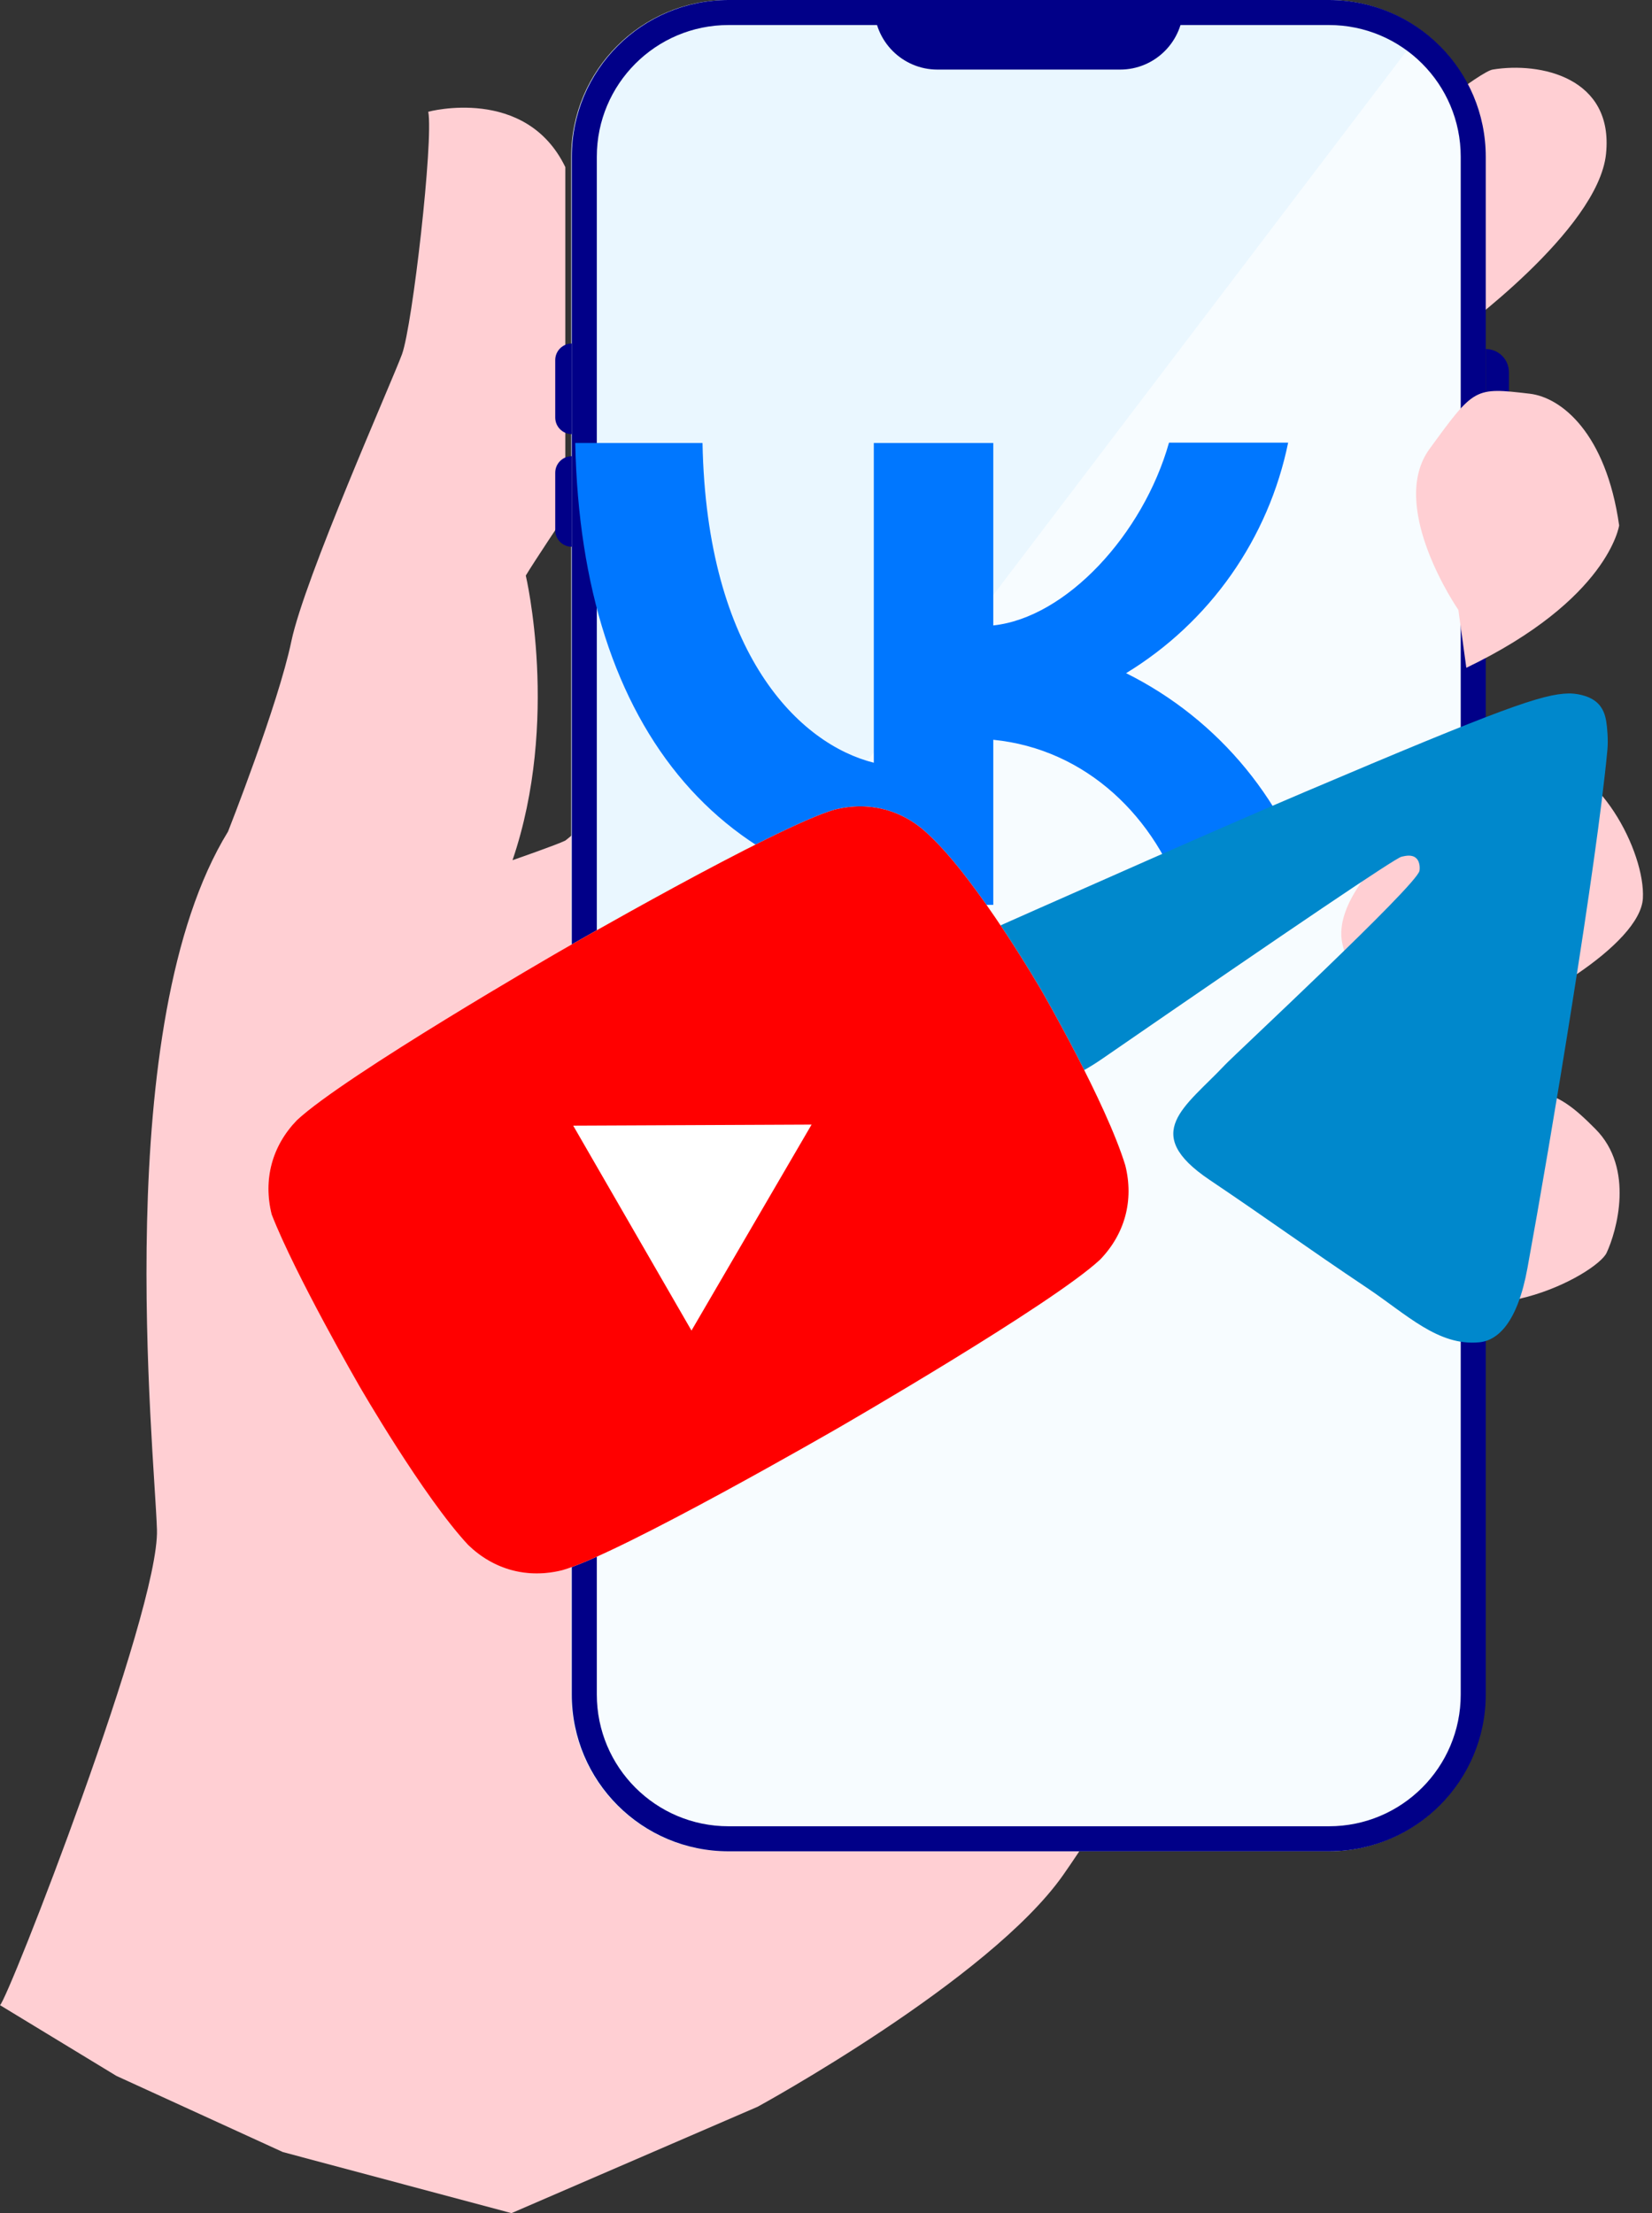 <svg width="112" height="150" viewBox="0 0 112 150" fill="none" xmlns="http://www.w3.org/2000/svg">
<rect x="0" y="0" width="112" height="150" fill="#333333" stroke="none"/>
<path d="M0 135.903C0.531 135.546 10.825 109.206 10.641 103.67C10.459 98.131 7.427 69.422 15.462 56.357C15.462 56.357 18.855 47.763 19.751 43.472C20.645 39.19 26.528 25.97 27.256 24.005C27.967 22.04 29.395 9.538 29.035 7.573C29.035 7.573 35.648 5.786 38.327 11.326V34.903C38.327 34.903 36.182 38.114 35.647 39.01C35.647 39.01 37.97 48.834 34.748 58.3C34.748 58.3 37.785 57.248 38.327 56.971C38.862 56.693 97.987 5.252 101.198 4.715C104.422 4.182 109.418 5.251 108.883 10.431C108.35 15.612 98.706 22.577 98.706 22.577L84.766 41.51L81.911 58.3V79.913L85.124 105.275C85.124 105.275 77.089 119.923 72.089 127.068C67.084 134.212 51.363 142.79 51.363 142.79L34.677 150L19.177 145.86L7.893 140.699L0 135.903Z" fill="#FFCFD3"/>
<path d="M38.726 10.627C38.726 4.758 43.484 0 49.353 0H90.062C95.931 0 100.689 4.758 100.689 10.627V114.848C100.689 120.718 95.931 125.476 90.062 125.476H49.353C43.484 125.476 38.726 120.718 38.726 114.848V10.627Z" fill="#EAF7FF"/>
<path d="M40.079 76.213L95.31 3.52C99.75 4.386 100.138 7.761 99.777 9.34C99.867 42.1 99.994 109.08 99.777 114.928C99.56 120.776 93.911 123.863 91.113 124.675H48.337C44.438 124.675 41.207 120.163 40.079 117.906V76.213Z" fill="white" fill-opacity="0.64"/>
<path fill-rule="evenodd" clip-rule="evenodd" d="M90.101 1.697H49.392C44.46 1.697 40.462 5.695 40.462 10.627V114.848C40.462 119.781 44.46 123.779 49.392 123.779H90.101C95.034 123.779 99.032 119.781 99.032 114.848V10.627C99.032 5.695 95.034 1.697 90.101 1.697ZM49.392 0C43.523 0 38.765 4.758 38.765 10.627V114.848C38.765 120.718 43.523 125.476 49.392 125.476H90.101C95.971 125.476 100.729 120.718 100.729 114.848V10.627C100.729 4.758 95.971 0 90.101 0H49.392Z" fill="#010088"/>
<path d="M59.27 0.374H80.224V0.43C80.224 2.797 78.305 4.716 75.938 4.716H63.557C61.19 4.716 59.27 2.797 59.27 0.43V0.374Z" fill="#010088"/>
<path d="M37.643 24.406C37.643 23.786 38.145 23.284 38.765 23.284V29.423C38.145 29.423 37.643 28.92 37.643 28.3V24.406Z" fill="#010088"/>
<path d="M37.643 32.042C37.643 31.422 38.145 30.92 38.765 30.92V37.059C38.145 37.059 37.643 36.556 37.643 35.936V32.042Z" fill="#010088"/>
<path d="M102.3 33.615C102.3 34.483 101.597 35.187 100.729 35.187L100.729 23.657C101.597 23.657 102.3 24.361 102.3 25.229L102.3 33.615Z" fill="#010088"/>
<path d="M98.872 41.336C98.872 41.336 94.051 34.364 96.914 30.433C99.964 26.248 99.964 26.248 103.707 26.684C105.863 26.936 108.885 29.364 109.773 35.611C109.773 35.611 109.065 40.618 99.412 45.261L98.872 41.336Z" fill="#FFCFD3"/>
<path d="M99.235 51.725V53.379C99.235 53.379 89.951 59.55 91.02 64.017C92.088 68.483 94.769 70.979 99.235 69.733C103.706 68.485 111.199 64.017 111.382 60.891C111.559 57.764 108.346 51.494 104.246 51.417C100.126 51.334 99.235 51.725 99.235 51.725Z" fill="#FFCFD3"/>
<path d="M94.598 76.515C94.598 76.515 89.239 81.702 94.598 86.339C99.952 90.984 108.255 86.339 108.921 84.916C109.594 83.476 110.842 79.197 108.16 76.515C105.483 73.838 103.519 72.233 94.598 76.515Z" fill="#FFCFD3"/>
<path d="M66.339 61.327C49.183 61.327 39.401 49.589 39 30.025H47.628C47.904 44.372 54.224 50.441 59.241 51.695V30.025H67.342V42.39C72.283 41.864 77.5 36.22 79.256 30H87.332C86.673 33.22 85.358 36.269 83.468 38.958C81.578 41.647 79.153 43.916 76.346 45.626C79.479 47.185 82.245 49.39 84.463 52.097C86.681 54.803 88.3 57.949 89.213 61.327H80.309C78.403 55.382 73.637 50.767 67.342 50.14V61.327H66.364H66.339Z" fill="#0077FF"/>
<path d="M60.575 65.942C74.533 59.733 83.841 55.639 88.499 53.661C101.796 48.014 104.559 47.033 106.36 47C106.756 46.993 107.642 47.094 108.215 47.569C108.7 47.97 108.833 48.513 108.897 48.893C108.961 49.273 109.04 50.14 108.977 50.818C108.256 58.548 105.138 77.308 103.552 85.966C102.881 89.63 101.559 90.858 100.28 90.978C97.499 91.24 95.388 89.102 92.695 87.299C88.48 84.479 86.1 82.723 82.009 79.971C77.281 76.79 80.346 75.042 83.04 72.185C83.745 71.437 95.997 60.059 96.234 59.027C96.263 58.898 96.291 58.417 96.011 58.163C95.731 57.908 95.318 57.995 95.02 58.065C94.597 58.162 87.865 62.706 74.823 71.695C72.912 73.034 71.181 73.687 69.63 73.653C67.92 73.615 64.632 72.666 62.187 71.855C59.188 70.859 56.805 70.333 57.013 68.643C57.121 67.763 58.308 66.862 60.575 65.942Z" fill="#0088CC"/>
<path d="M62.974 56.587C61.226 54.895 58.944 54.284 56.585 54.875C52.612 56.011 37.856 64.53 37.856 64.53C37.856 64.53 23.39 72.882 20.13 75.922C18.439 77.67 17.828 79.951 18.418 82.311C20.011 86.406 24.354 93.928 24.354 93.928C24.354 93.928 28.697 101.451 31.737 104.711C33.485 106.402 35.767 107.013 38.126 106.423C42.099 105.286 56.854 96.767 56.854 96.767C56.854 96.767 71.32 88.415 74.58 85.376C76.272 83.628 76.883 81.346 76.292 78.987C74.989 74.724 70.646 67.202 70.646 67.202C70.646 67.202 66.303 59.68 62.974 56.587Z" fill="white"/>
<path d="M62.974 56.587C61.226 54.895 58.944 54.284 56.585 54.875C52.612 56.011 37.856 64.53 37.856 64.53C37.856 64.53 23.39 72.882 20.13 75.922C18.439 77.67 17.828 79.951 18.418 82.311C20.011 86.406 24.354 93.928 24.354 93.928C24.354 93.928 28.697 101.451 31.737 104.711C33.485 106.402 35.767 107.013 38.126 106.423C42.099 105.286 56.854 96.767 56.854 96.767C56.854 96.767 71.32 88.415 74.58 85.376C76.272 83.628 76.883 81.346 76.292 78.987C74.989 74.724 70.646 67.202 70.646 67.202C70.646 67.202 66.303 59.68 62.974 56.587ZM46.88 90.182L38.862 76.294L55.022 76.222L46.88 90.182Z" fill="#FF0000"/>
</svg>
